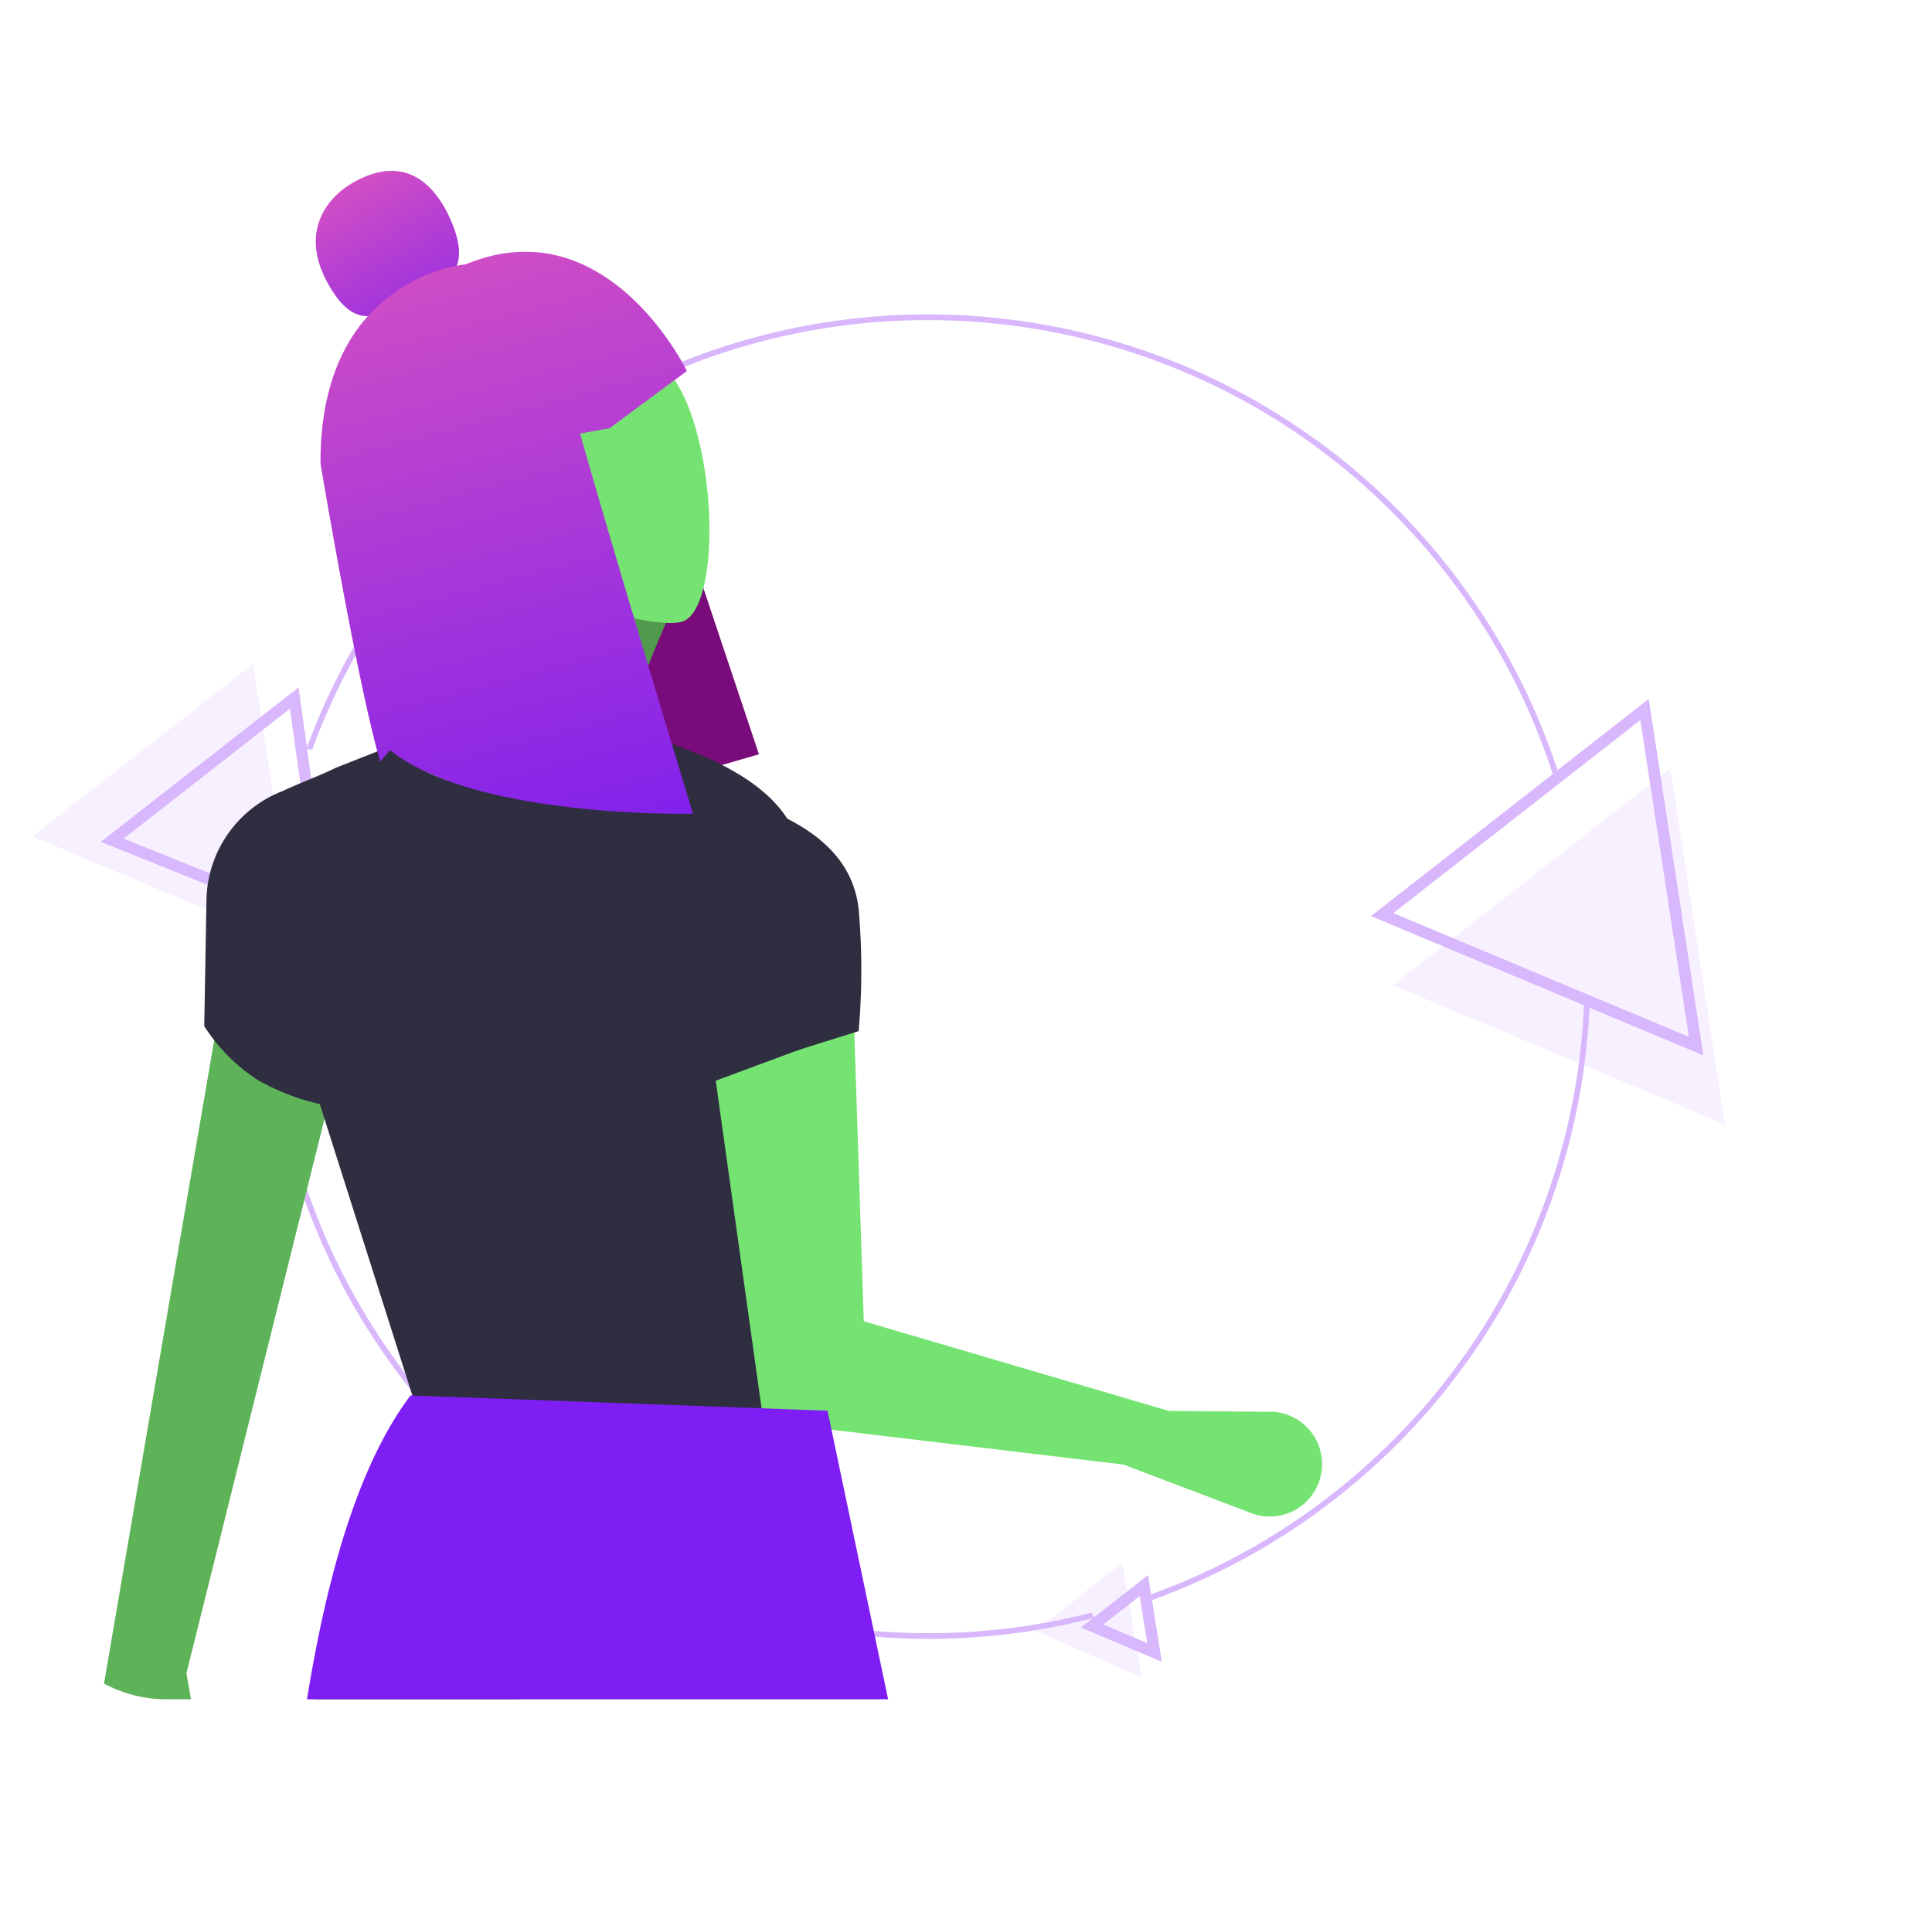 <svg xmlns="http://www.w3.org/2000/svg" xmlns:xlink="http://www.w3.org/1999/xlink" width="340.067" height="338.393">
    <defs>
        <linearGradient id="linear-gradient" x1=".5" x2=".584" y2="1.487" gradientUnits="objectBoundingBox">
            <stop offset="0" stop-color="#d14fc5"/>
            <stop offset="1" stop-color="#8121eb"/>
        </linearGradient>
        <linearGradient id="linear-gradient-2" x2=".5" y2="1" xlink:href="#linear-gradient"/>
        <clipPath id="clip-path">
            <rect id="Rectangle_1095" data-name="Rectangle 1095" width="231" height="290" rx="26" transform="translate(0 .384)" style="stroke:#f50c0c;fill:none"/>
        </clipPath>
        <style>
            .cls-3{fill:none}.cls-16,.cls-4{fill:#7e0cf5}.cls-4{opacity:.2}.cls-8{fill:#5eb359}.cls-10{fill:#2f2e41}.cls-11{fill:#75e371}.cls-15,.cls-16{stroke:none}
        </style>
    </defs>
    <g id="ilust" transform="translate(35.054 -480.944)">
        <g id="Group_854" data-name="Group 854" transform="rotate(142 32.197 614.588)" style="opacity:.3">
            <g id="Union_26" data-name="Union 26" class="cls-3">
                <path class="cls-15" d="M13.448 120.276a116.351 116.351 0 0 1 6.9-39.593H0L31 25.4l10.6 18.909A116.71 116.71 0 0 1 166.5 9.57L171.824 0l7.476 13.447h-2.656a116.572 116.572 0 0 1 37.459 187.5l16 27.654h-44.085l5.339-9.23a116.565 116.565 0 0 1-177.909-99.095z" transform="translate(-150 404.999)"/>
                <path class="cls-16" d="M129.989 235.817c10.938 0 21.76-1.526 32.167-4.537a114.962 114.962 0 0 0 28.674-12.76l1.393 1.35-4.471 7.73h40.61l-15.13-26.154-.376-.651.52-.542a116.343 116.343 0 0 0 13.426-16.89 115.508 115.508 0 0 0 10.12-19.245 114.973 114.973 0 0 0 6.384-21.17 116.443 116.443 0 0 0 2.224-22.672c0-22.91-6.69-45.052-19.348-64.03a116.077 116.077 0 0 0-21.908-24.47 115.491 115.491 0 0 0-28.035-17.413l.4-1.916h.957l-5.772-10.388-4.443 7.997-.401.723-.786-.259C154.55 6.681 142.37 4.735 129.99 4.735c-8.602 0-17.18.95-25.494 2.822a114.92 114.92 0 0 0-23.51 8.055 115.744 115.744 0 0 0-20.916 12.674 116.44 116.44 0 0 0-17.704 16.676l-.932 1.083-.698-1.246-9.733-17.354L1.707 79.683H21.77l-.484 1.34c-4.537 12.565-6.838 25.772-6.838 39.253 0 7.84.79 15.675 2.347 23.287a114.953 114.953 0 0 0 6.732 21.686 115.55 115.55 0 0 0 10.653 19.626 116.376 116.376 0 0 0 14.11 17.1 116.375 116.375 0 0 0 17.1 14.11 115.55 115.55 0 0 0 19.625 10.653 114.952 114.952 0 0 0 21.687 6.732 116.398 116.398 0 0 0 23.287 2.347m0 1c-64.364 0-116.541-52.178-116.541-116.541 0-13.899 2.434-27.233 6.898-39.593H0l31.002-55.282L41.607 44.31C62.979 19.469 94.649 3.735 129.989 3.735c12.755 0 25.03 2.048 36.518 5.836L171.824 0l7.471 13.447h-2.656c41.145 17.99 69.89 59.052 69.89 106.829 0 31.306-12.344 59.73-32.43 80.669l15.996 27.654h-44.077l5.34-9.23c-17.823 11.06-38.851 17.448-61.37 17.448z" transform="translate(-150 404.999)"/>
            </g>
            <path id="Polygon_21" data-name="Polygon 21" class="cls-4" d="m9.712 0 9.712 17.929H0z" transform="translate(16.594 405)"/>
            <path id="Polygon_22" data-name="Polygon 22" class="cls-4" d="m24.653 0 24.653 44.076H0z" transform="translate(39.753 597.741)"/>
            <g id="Polygon_24" data-name="Polygon 24" class="cls-3">
                <path class="cls-15" d="m22.038 0 22.038 38.1H0z" transform="translate(36.017 595.5)"/>
                <path class="cls-16" d="M22.038 3.994 3.468 36.1h37.141L22.04 3.994m0-3.994 22.037 38.1H0L22.038 0z" transform="translate(36.017 595.5)"/>
            </g>
            <g id="Polygon_25" data-name="Polygon 25" class="cls-3">
                <path class="cls-15" d="m7.471 0 7.471 13.447H0z" transform="translate(14.353 405)"/>
                <path class="cls-16" d="M7.47 4.118 3.4 11.447h8.143L7.471 4.118M7.47 0l7.47 13.447H0L7.47 0z" transform="translate(14.353 405)"/>
            </g>
            <path id="Polygon_23" data-name="Polygon 23" class="cls-4" d="m31 0 31 55.282H0z" transform="translate(-145.518 418.447)"/>
            <g id="Polygon_26" data-name="Polygon 26" class="cls-3">
                <path class="cls-15" d="m31 0 31 55.282H0z" transform="translate(-150 430.4)"/>
                <path class="cls-16" d="M31.003 4.089 3.415 53.282H58.59L31.003 4.09m0-4.089 31.003 55.282H0L31.003 0z" transform="translate(-150 430.4)"/>
            </g>
        </g>
        <g id="Mask_Group_7" data-name="Mask Group 7" transform="translate(-32 489.615)" style="clip-path:url(#clip-path)">
            <g id="Group_685" data-name="Group 685" transform="rotate(1 -913.163 -4818.529)">
                <path id="Path_6815" data-name="Path 6815" d="m1.4 86.024 22-.41-4.765-79.173L0 0z" transform="rotate(-16.05 189.17 -589.95)" style="fill:#790b7a"/>
                <ellipse id="Ellipse_171" data-name="Ellipse 171" cx="178.457" cy="32.707" rx="178.457" ry="32.707" transform="rotate(-179.908 178.686 284.653)" style="fill:#e6e6e6"/>
                <path id="Path_6803" data-name="Path 6803" class="cls-8" d="M2.767 121.875.86 135.037a11.638 11.638 0 0 0 13.082 13.225 11.623 11.623 0 0 0 9.2-15.716l-6.522-16.921L22.19 8.1 0 0l1.614 71.792z" transform="rotate(10.02 -804.795 774.319)"/>
                <path id="Path_6804" data-name="Path 6804" d="m9.857 59.873 49.856 33.472C53.976 62.894 48.855 28.091 51.223 0L0 9.87c1.824 26.497 18.446 15.264 9.857 50.003z" transform="rotate(19 -113.781 486.927)" style="fill:#50994d"/>
                <path id="Union_11" data-name="Union 11" class="cls-10" d="M38.417 119.164 20.573 66.223a39.942 39.942 0 0 1-11.04-4.066A31.848 31.848 0 0 1 0 52.878v-22.17a20.974 20.974 0 0 1 13.113-19.472C16.044 9.777 19.4 8.53 22.4 6.984l10.012-4.16C42.147 14.051 58.566 9.97 75.5 0c22.238 6 28.81 14.051 29.417 23.559l.928 14.479c10.246 9.944 11.636 24.955 2.937 45.744l2.747 42.863z" transform="translate(119.85 101.786)"/>
                <path id="Path_6806" data-name="Path 6806" class="cls-11" d="m63 81.815 21.306 11.227a9.165 9.165 0 0 0 11.17-2.08 9.234 9.234 0 0 0-5.048-15.134l-18.354-2.415L20.7 51.212 25.293 0 0 6.011l1.02 60.565z" transform="rotate(-8 1225.257 -1417.486)"/>
                <path id="Path_6808" data-name="Path 6808" class="cls-11" d="m0 276.449 14.9-3.412s5.72-42.308 7.991-63.918C27.509 165.171 36.6 123.737 46.5 84.891c24.719 32.9 47.806 76.182 67.363 130.462a289561.3 289561.3 0 0 0 21.454 59.485l17.135-1.864L139 209.057 94.292 1.4 20.867 0C-2.854 32.625.044 119.684 1.375 209.117z" transform="translate(136.494 223.096)"/>
                <path id="Path_6898" data-name="Path 6898" class="cls-8" d="m0 276.323 15.526-2.6s5.092-42.993 7.363-64.6C27.507 165.171 36.6 123.737 46.5 84.891 71.22 117.792 20.865 0 20.865 0-2.856 32.625.043 119.684 1.373 209.117z" transform="translate(136.495 223.096)"/>
                <path id="Path_6814" data-name="Path 6814" d="M26.659 209.057c4.22-39.911 10.355-78.331 18.946-114.35l10.6 1.632c21.219 31.127 40.48 71.756 57.966 120.327 0 0 5.712 1.669 16.312-1.707s12.746-6.005 12.746-6.005L95.817 1.4 22.391 0C-.837 31.948-.829 115.517.432 202.991l.082 5.6a29.678 29.678 0 0 0 3.752 1.873 24.5 24.5 0 0 0 8.815 2.027c6.537.116 13.578-3.434 13.578-3.434z" transform="translate(134.898 219.004)" style="fill:#7e1ef5"/>
                <path id="Path_6809" data-name="Path 6809" d="m12.4 32.13 35.573-4.987a7.033 7.033 0 0 0 5.788-8.827A7.036 7.036 0 0 0 48 13.194l-6.322-.921L21.678 0 5.147 4.418.253 18.946A10.928 10.928 0 0 0 12.4 32.13z" transform="rotate(7 -3875.478 2421.71)"/>
                <path id="Path_6810" data-name="Path 6810" d="m11.768 30.5 33.759-4.743a6.68 6.68 0 0 0 5.495-8.379 6.672 6.672 0 0 0-5.472-4.86l-6-.872L20.578 0 4.889 4.2.241 17.988a10.415 10.415 0 0 0 2.511 9.279 10.311 10.311 0 0 0 9.016 3.233z" transform="rotate(3 -9386.147 2759.678)"/>
                <path id="Path_6811" data-name="Path 6811" class="cls-10" d="m.929 53.225 30.018-9.974a123.354 123.354 0 0 0-.375-21.509C28.692 7.826 13.457 3.8 0 0z" transform="translate(204.085 110.266)"/>
                <path id="Path_6897" data-name="Path 6897" d="M13.02 0c6.918-.012 11.094 3.69 11.367 11.886.115 12.425-6.3 10.959-11.407 10.73S.749 25.731.045 14.3C-.617 4.089 6.1.012 13.02 0z" transform="rotate(-27 89.517 -271.28)" style="fill:url(#linear-gradient)"/>
                <path id="Path_7147" data-name="Path 7147" class="cls-11" d="M22.97 0c12.666-.018 23.878 11.832 23.857 26.471s-7.885 34.546-14 34.251S-.021 41.177 0 26.538 10.305.018 22.97 0z" transform="rotate(-21 175.192 -386.909)"/>
                <path id="Path_6812" data-name="Path 6812" d="M69.994 28.507S64-3.241 37.253.271c0 0-25.4-4.652-33.772 27.264 0 0-3.864 40.015-3.45 53.382a21.722 21.722 0 0 1 2.21-1.517c11.422 15.582 48.566 24.624 48.566 24.624s-1.47-43.766-1.829-69.774l5.265.45z" transform="rotate(-16.05 169.661 -437.704)" style="fill:url(#linear-gradient-2)"/>
            </g>
        </g>
    </g>
</svg>
